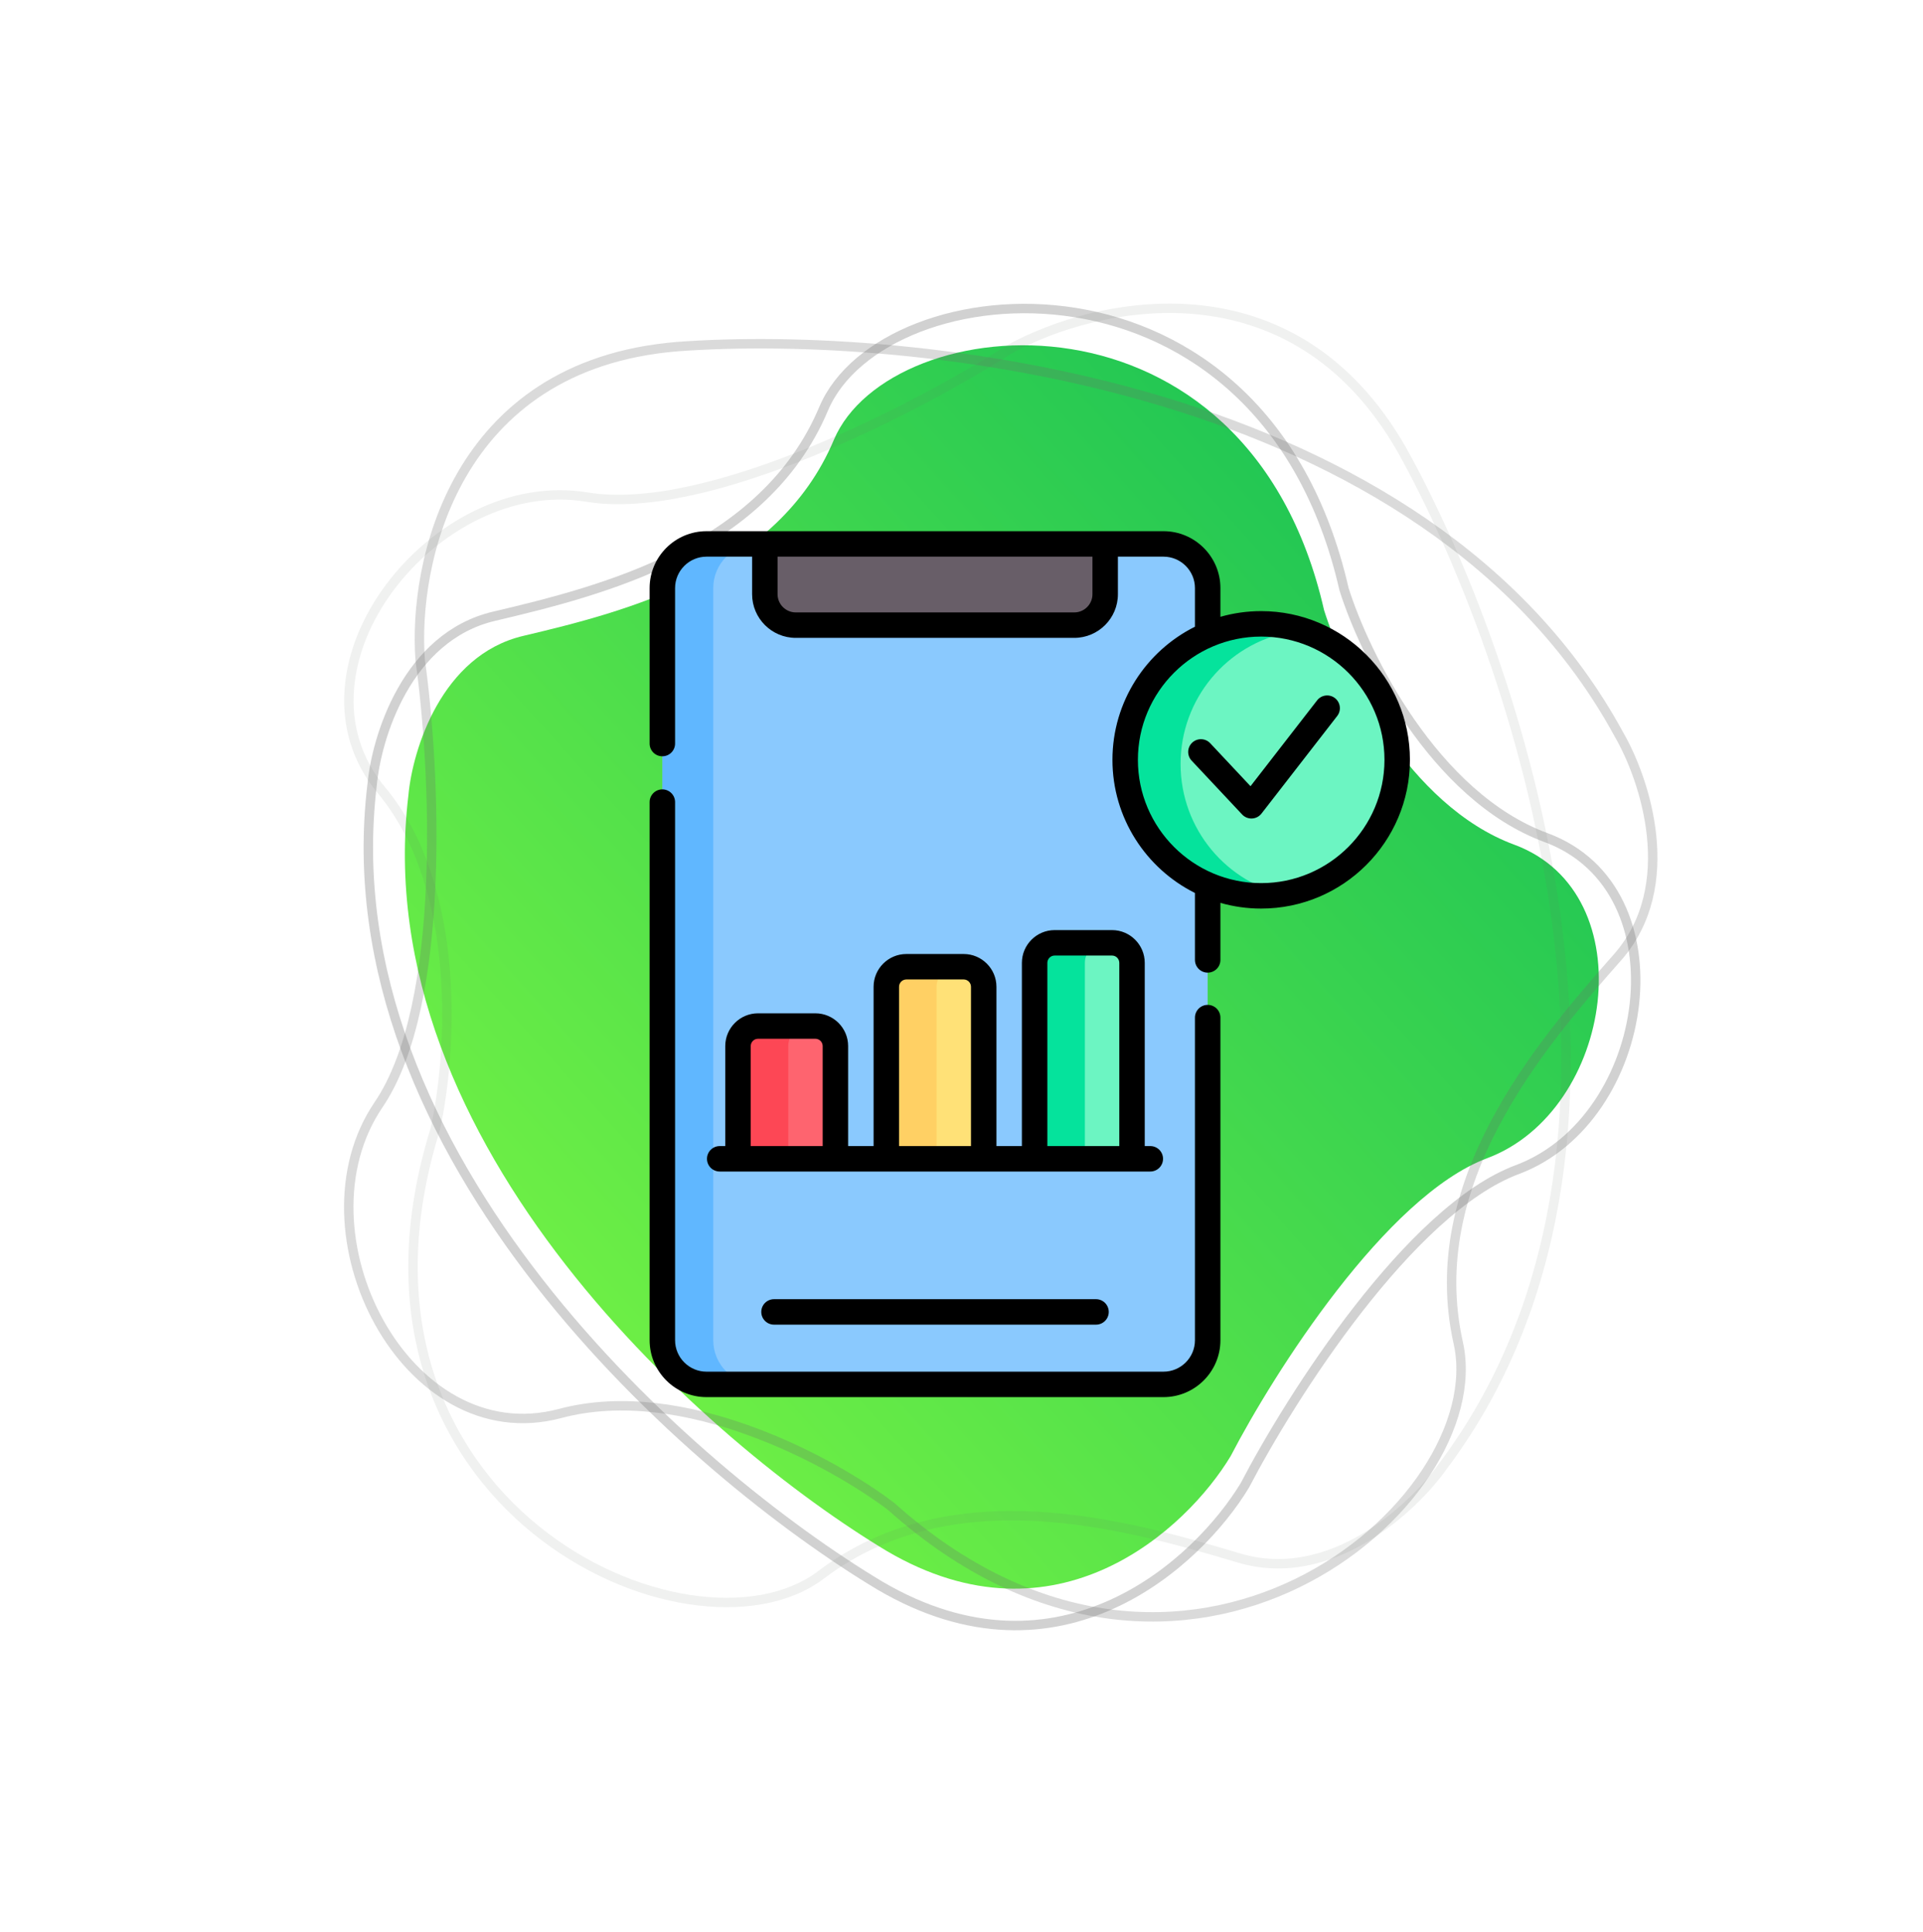 <svg width="204" height="205" viewBox="0 0 204 205" fill="none" xmlns="http://www.w3.org/2000/svg">
<path d="M43.327 84.361C38.853 121.491 75.31 153.306 94.098 164.572C112.06 175.118 125.885 162.246 130.552 154.492C135.154 145.627 147.041 126.893 157.77 122.879C171.181 117.863 174.619 94.782 160.633 89.615C149.444 85.481 142.524 71.308 140.463 64.738C132.343 29.049 94.382 32.589 88.456 46.677C82.529 60.764 66.387 64.899 55.512 67.465C46.812 69.517 43.763 79.584 43.327 84.361Z" fill="url(#paint0_linear)"/>
<path d="M39.474 83.281C34.73 122.608 73.432 156.311 93.377 168.246C112.444 179.418 127.117 165.786 132.07 157.573C136.955 148.184 149.57 128.343 160.958 124.093C175.193 118.781 178.839 94.335 163.993 88.86C152.116 84.48 144.769 69.467 142.58 62.508C133.957 24.706 93.662 28.45 87.373 43.371C81.084 58.292 63.949 62.669 52.406 65.385C43.171 67.559 39.937 78.221 39.474 83.281Z" stroke="#6D6E6D" stroke-opacity="0.32"/>
<path d="M171.743 77.924C151.422 40.535 96.622 34.917 71.762 36.782C48.143 38.773 43.797 59.783 44.576 70.039C46.148 81.283 47.465 106.462 40.153 117.221C31.014 130.67 43.036 154.342 59.42 149.966C72.528 146.466 88.291 155.081 94.534 159.826C125.591 187.62 158.485 159.444 154.7 142.485C150.915 125.526 163.17 111.105 171.571 101.593C178.292 93.984 174.486 82.643 171.743 77.924Z" stroke="#6D6E6D" stroke-opacity="0.25"/>
<path d="M153.061 155.572C178.634 121.554 160.851 69.553 148.763 47.805C137.078 27.235 116.12 32.066 107.101 37.053C97.513 43.17 75.123 54.872 62.265 52.738C46.192 50.07 29.648 70.843 40.482 83.863C49.149 94.279 47.887 112.158 46.173 119.796C33.829 159.537 73.247 177.584 87.117 167.076C100.986 156.568 119.247 161.653 131.424 165.296C141.165 168.209 149.907 160.027 153.061 155.572Z" stroke="#6D6E6D" stroke-opacity="0.1"/>
<g clip-path="url(#clip0)">
<path d="M123.427 146.88H74.952C72.363 146.88 70.264 144.781 70.264 142.192V62.398C70.264 59.809 72.363 57.709 74.952 57.709H123.427C126.016 57.709 128.115 59.809 128.115 62.398V142.192C128.115 144.781 126.016 146.88 123.427 146.88Z" fill="#8AC9FE"/>
<path d="M81.137 57.709V63.042C81.137 64.854 82.606 66.326 84.42 66.326H113.96C115.773 66.326 117.242 64.854 117.242 63.042V57.709H81.137Z" fill="#685E68"/>
<path d="M88.554 110.986V122.946H78.221V110.986C78.221 109.811 79.172 108.859 80.347 108.859H86.427C87.602 108.859 88.554 109.811 88.554 110.986Z" fill="#FE646F"/>
<path d="M104.288 122.945V104.695C104.288 103.521 103.336 102.567 102.161 102.567H96.083C94.907 102.567 93.955 103.521 93.955 104.695V122.945H104.288Z" fill="#FFE177"/>
<path d="M133.984 95.273C141.795 95.273 148.127 88.906 148.127 81.051C148.127 73.197 141.795 66.829 133.984 66.829C126.172 66.829 119.84 73.197 119.84 81.051C119.84 88.906 126.172 95.273 133.984 95.273Z" fill="#6CF5C2"/>
<path d="M80.353 146.88H74.952C72.363 146.88 70.264 144.781 70.264 142.192V62.396C70.264 59.808 72.363 57.709 74.952 57.709H80.353C77.764 57.709 75.665 59.808 75.665 62.396V142.192C75.665 144.781 77.764 146.88 80.353 146.88Z" fill="#60B7FF"/>
<path d="M85.748 108.86C84.572 108.86 83.622 109.811 83.622 110.986V122.946H78.221V110.986C78.221 109.811 79.171 108.86 80.347 108.86H85.748Z" fill="#FD4755"/>
<path d="M109.688 122.945L120.021 122.945V102.158C120.021 100.983 119.069 100.03 117.894 100.03H111.816C110.641 100.03 109.688 100.983 109.688 102.158L109.688 122.945Z" fill="#6CF5C2"/>
<path d="M101.484 102.568C100.306 102.568 99.354 103.52 99.354 104.696V122.945H93.953V104.696C93.953 103.52 94.906 102.568 96.083 102.568H101.484Z" fill="#FFD064"/>
<path d="M117.216 100.03C116.042 100.03 115.088 100.984 115.088 102.157V122.945H109.688V102.157C109.688 100.984 110.642 100.03 111.815 100.03H117.216Z" fill="#05E39C"/>
<path d="M136.683 95.014C135.807 95.185 134.899 95.273 133.972 95.273C126.162 95.268 119.834 88.895 119.84 81.04C119.847 73.186 126.184 66.823 133.995 66.829C134.914 66.829 135.812 66.919 136.681 67.09C130.168 68.357 125.248 74.12 125.241 81.04C125.235 87.97 130.161 93.747 136.683 95.014Z" fill="#05E39C"/>
<path d="M128.117 106.615C127.371 106.615 126.766 107.22 126.766 107.965V142.192C126.766 144.033 125.268 145.53 123.427 145.53H74.952C73.112 145.53 71.615 144.033 71.615 142.192V85.102C71.615 84.356 71.01 83.751 70.264 83.751C69.518 83.751 68.914 84.356 68.914 85.102V142.192C68.914 145.522 71.623 148.23 74.952 148.23H123.427C126.757 148.23 129.467 145.522 129.467 142.192V107.965C129.467 107.22 128.862 106.615 128.117 106.615Z" fill="black"/>
<path d="M82.11 137.84C81.364 137.84 80.76 138.445 80.76 139.191C80.76 139.936 81.364 140.541 82.11 140.541H116.271C117.017 140.541 117.621 139.936 117.621 139.191C117.621 138.445 117.017 137.84 116.271 137.84H82.11Z" fill="black"/>
<path d="M86.496 107.509H80.416C78.499 107.509 76.939 109.069 76.939 110.986V121.595H76.35C75.604 121.595 75 122.2 75 122.946C75 123.691 75.604 124.296 76.35 124.296H122.03C122.776 124.296 123.38 123.691 123.38 122.946C123.38 122.2 122.776 121.595 122.03 121.595H121.44V102.158C121.44 100.24 119.881 98.68 117.964 98.68H111.886C109.967 98.68 108.407 100.24 108.407 102.158V121.595H105.707V104.696C105.707 102.777 104.147 101.217 102.23 101.217H96.152C94.234 101.217 92.673 102.777 92.673 104.696V121.595H89.973V110.986C89.973 109.069 88.413 107.509 86.496 107.509ZM87.272 121.595H79.64V110.986C79.64 110.558 79.988 110.209 80.416 110.209H86.496C86.924 110.209 87.272 110.558 87.272 110.986V121.595ZM111.107 102.158C111.107 101.729 111.456 101.38 111.886 101.38H117.964C118.392 101.38 118.74 101.729 118.74 102.158V121.595H111.108V102.158H111.107ZM95.374 104.696C95.374 104.266 95.723 103.917 96.152 103.917H102.23C102.658 103.917 103.006 104.266 103.006 104.696V121.595H95.374V104.696Z" fill="black"/>
<path d="M133.792 64.838C132.292 64.838 130.842 65.049 129.467 65.441V62.397C129.467 59.067 126.757 56.358 123.427 56.358H74.952C71.623 56.358 68.914 59.067 68.914 62.397V78.891C68.914 79.636 69.518 80.241 70.264 80.241C71.01 80.241 71.615 79.636 71.615 78.891V62.397C71.615 60.556 73.112 59.059 74.952 59.059H79.787V63.042C79.787 65.598 81.865 67.676 84.42 67.676H113.96C116.515 67.676 118.592 65.598 118.592 63.042V59.059H123.427C125.268 59.059 126.766 60.556 126.766 62.397V66.492C121.582 69.08 118.013 74.439 118.013 80.617C118.013 86.795 121.582 92.154 126.766 94.743V101.844C126.766 102.59 127.371 103.195 128.117 103.195C128.862 103.195 129.467 102.59 129.467 101.844V95.793C130.842 96.186 132.292 96.396 133.792 96.396C142.492 96.396 149.571 89.318 149.571 80.617C149.571 71.916 142.492 64.838 133.792 64.838ZM115.892 63.042C115.892 64.109 115.026 64.976 113.961 64.976H84.42C83.354 64.976 82.487 64.109 82.487 63.042V59.059H115.892V63.042ZM133.792 93.696C126.58 93.696 120.713 87.829 120.713 80.617C120.713 73.406 126.58 67.539 133.792 67.539C141.003 67.539 146.87 73.406 146.87 80.617C146.87 87.829 141.003 93.696 133.792 93.696Z" fill="black"/>
<path d="M141.618 74.068C141.029 73.611 140.181 73.718 139.724 74.307L132.659 83.414L128.384 78.854C127.874 78.31 127.02 78.282 126.476 78.793C125.932 79.302 125.904 80.157 126.414 80.701L131.771 86.415C132.027 86.688 132.383 86.842 132.756 86.842C132.777 86.842 132.798 86.841 132.819 86.84C133.213 86.822 133.58 86.631 133.823 86.319L141.857 75.963C142.314 75.374 142.207 74.525 141.618 74.068Z" fill="black"/>
</g>
<defs>
<linearGradient id="paint0_linear" x1="46.714" y1="148.411" x2="163.753" y2="42.789" gradientUnits="userSpaceOnUse">
<stop stop-color="#79F543"/>
<stop offset="1" stop-color="#12BE57"/>
</linearGradient>
<clipPath id="clip0">
<rect width="91.872" height="91.872" fill="white" transform="translate(63.307 56.358)"/>
</clipPath>
</defs>
</svg>
